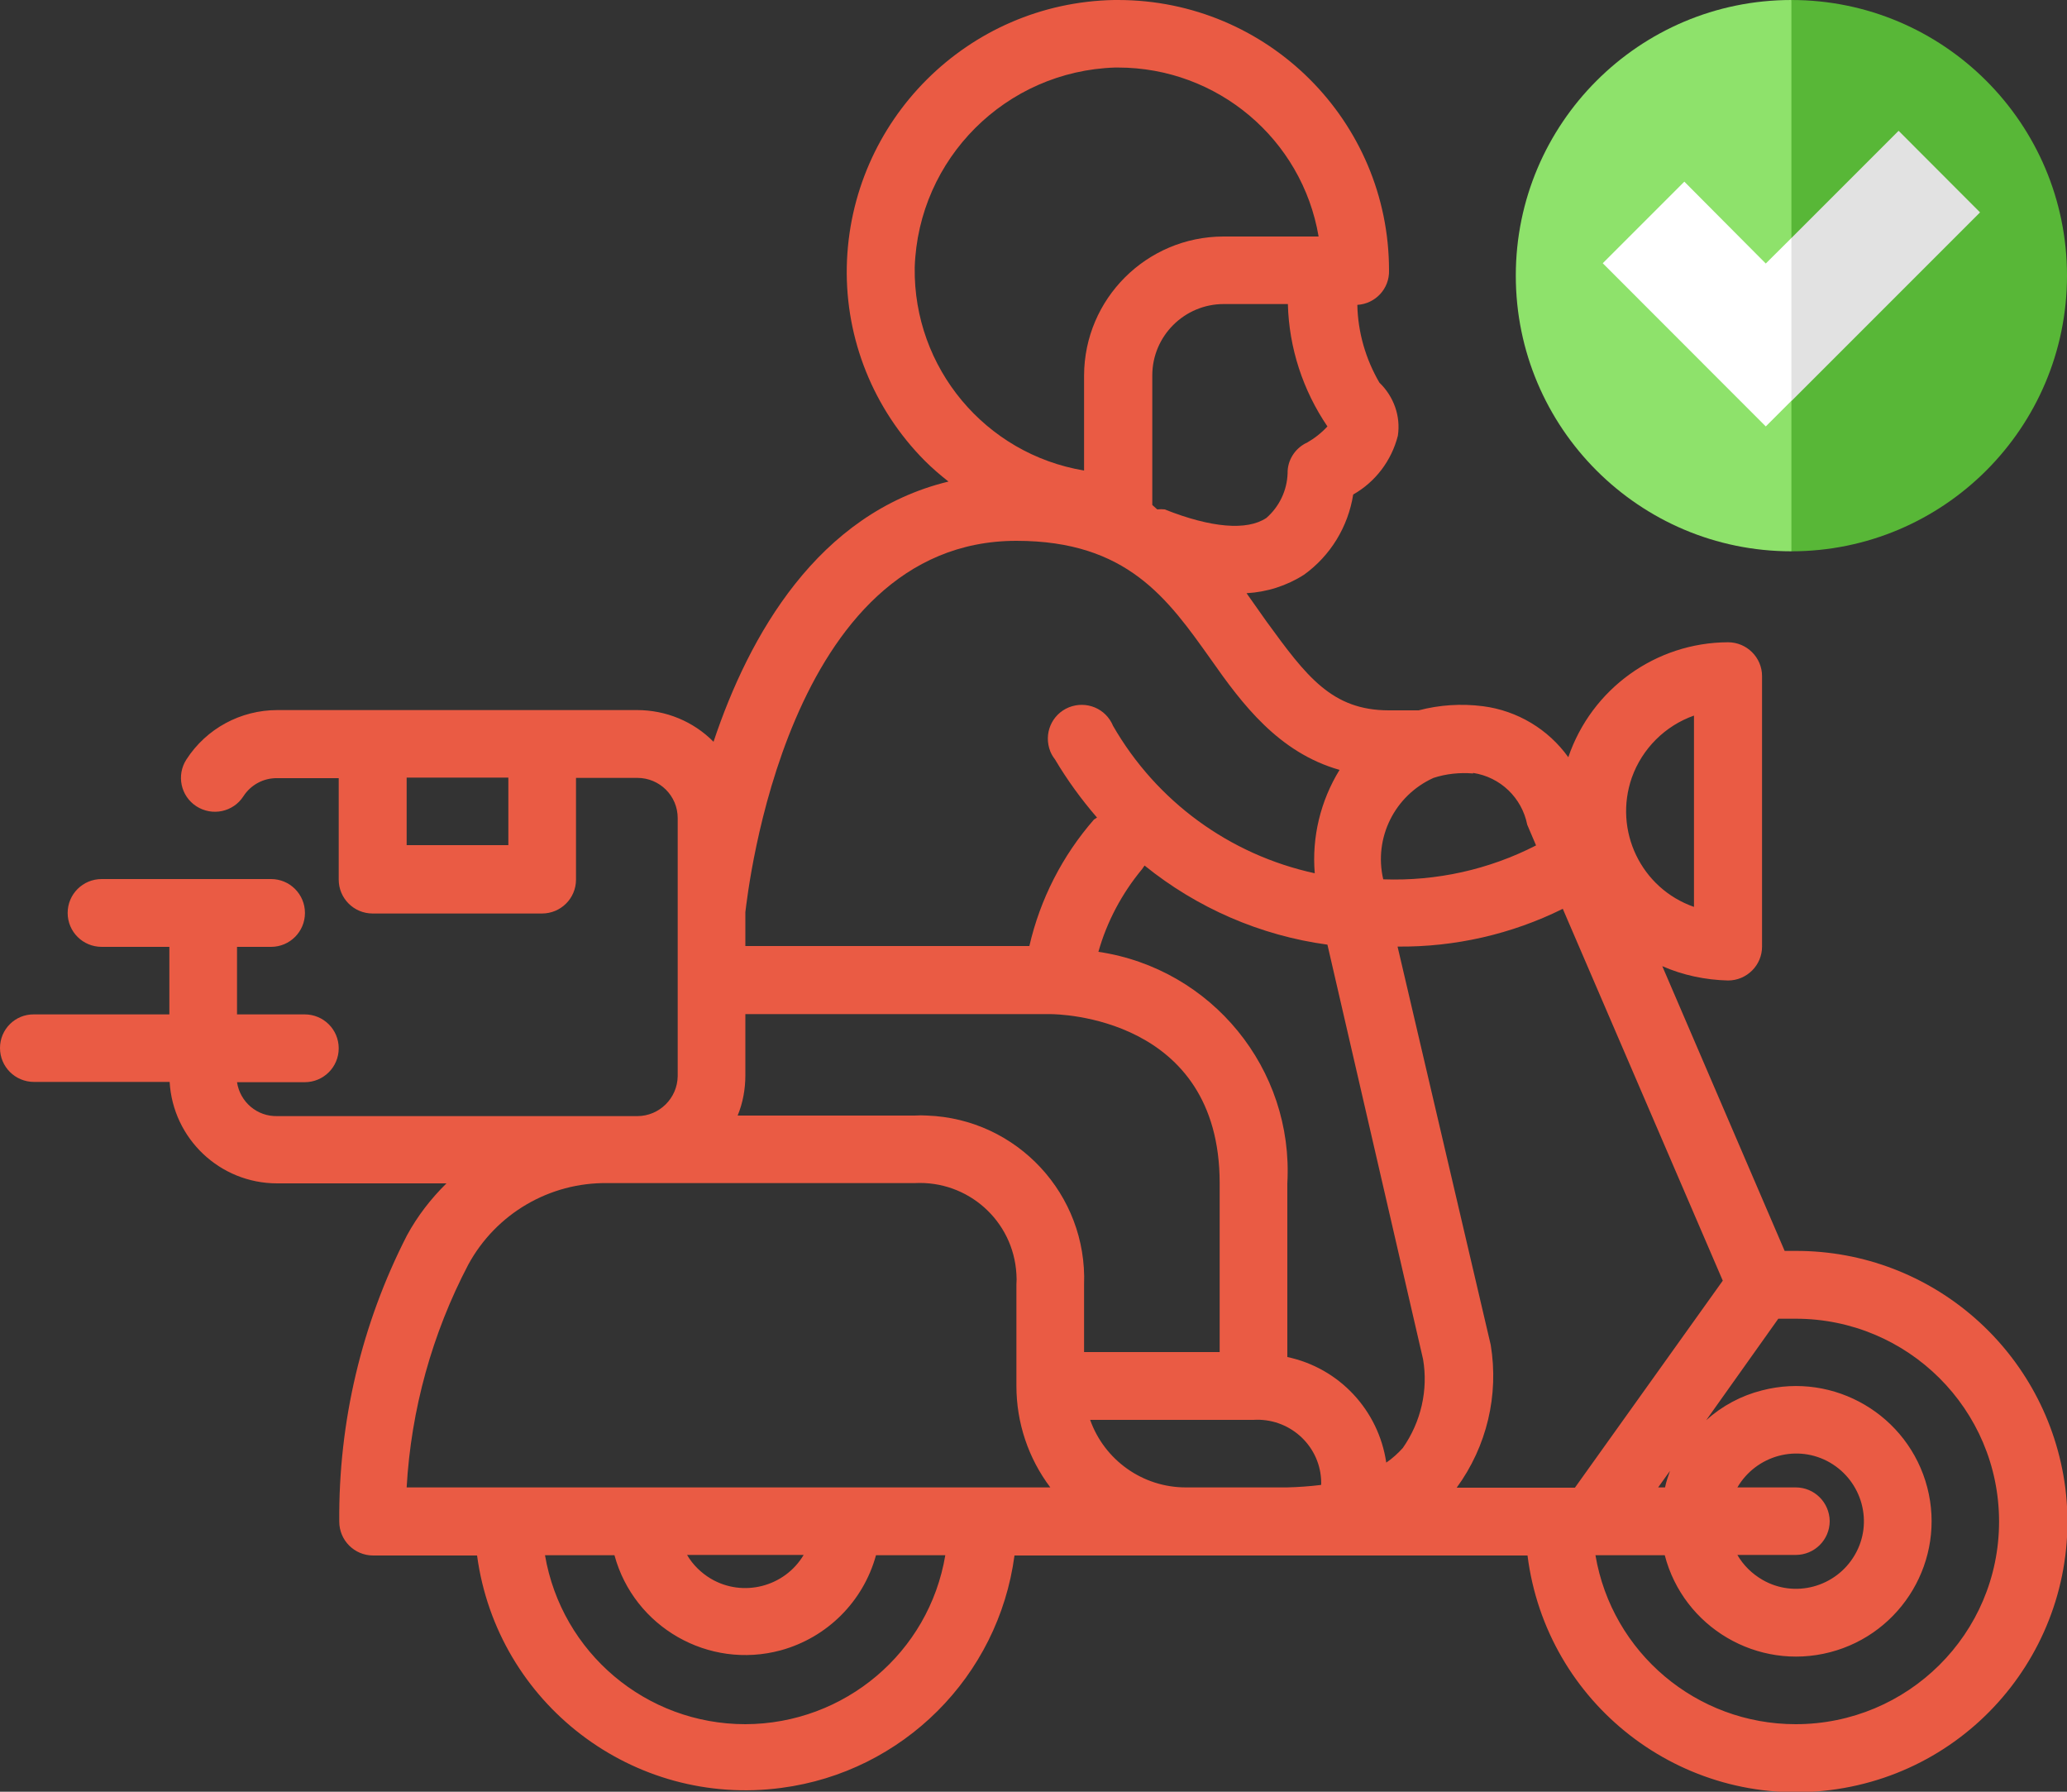 <svg width="15" height="13" viewBox="0 0 15 13" fill="none" xmlns="http://www.w3.org/2000/svg">
    <rect x="0" y="0" width="15" height="13" fill="#333333" stroke="none"/>
    <path d="M13.031 9.076H12.951L12.063 7.01C12.213 7.076 12.376 7.11 12.54 7.114C12.676 7.114 12.787 7.004 12.787 6.868V4.906C12.787 4.77 12.676 4.66 12.54 4.66C12.015 4.662 11.55 4.998 11.381 5.494C11.235 5.29 11.01 5.156 10.762 5.124C10.605 5.104 10.447 5.114 10.295 5.154H10.08C9.665 5.154 9.481 4.908 9.19 4.508L9.046 4.304C9.194 4.296 9.338 4.25 9.463 4.17C9.655 4.032 9.783 3.822 9.82 3.588C9.982 3.496 10.098 3.342 10.144 3.162C10.166 3.02 10.114 2.876 10.01 2.776C9.91 2.604 9.854 2.41 9.85 2.212C9.982 2.204 10.084 2.094 10.08 1.962C10.08 0.878 9.2 0 8.113 0C8.103 0 8.095 0 8.085 0C7.023 0.02 6.167 0.876 6.145 1.936C6.135 2.462 6.339 2.968 6.71 3.342C6.764 3.396 6.822 3.446 6.883 3.494C5.934 3.724 5.435 4.612 5.178 5.382C5.032 5.234 4.832 5.152 4.623 5.152H2.013C1.746 5.152 1.498 5.286 1.353 5.51C1.279 5.624 1.311 5.776 1.425 5.85C1.54 5.924 1.692 5.892 1.766 5.778C1.82 5.694 1.913 5.644 2.013 5.646H2.458V6.382C2.458 6.518 2.568 6.628 2.704 6.628H3.933C4.07 6.628 4.18 6.518 4.18 6.382V5.644H4.625C4.787 5.644 4.918 5.774 4.918 5.936V7.808C4.916 7.968 4.785 8.098 4.625 8.098H2.013C1.866 8.102 1.742 7.996 1.72 7.852H2.211C2.348 7.852 2.458 7.742 2.458 7.606C2.458 7.47 2.348 7.36 2.211 7.36H1.72V6.87H1.967C2.103 6.87 2.213 6.76 2.213 6.624C2.213 6.488 2.103 6.378 1.967 6.378H0.738C0.601 6.378 0.491 6.488 0.491 6.624C0.491 6.76 0.601 6.87 0.738 6.87H1.229V7.36H0.247C0.11 7.358 0 7.468 0 7.604C0 7.74 0.11 7.85 0.247 7.85H1.231C1.255 8.262 1.596 8.586 2.011 8.586H3.24C3.126 8.698 3.029 8.824 2.953 8.964C2.624 9.606 2.456 10.318 2.462 11.04C2.462 11.176 2.572 11.286 2.708 11.286H3.462C3.607 12.36 4.595 13.116 5.672 12.972C6.552 12.856 7.245 12.164 7.362 11.286H11.085C11.221 12.362 12.203 13.124 13.282 12.988C14.361 12.852 15.122 11.872 14.988 10.796C14.86 9.81 14.024 9.074 13.031 9.076ZM3.689 6.132H2.951V5.642H3.689V6.132ZM12.293 5.192V6.58C11.909 6.446 11.708 6.026 11.842 5.642C11.917 5.432 12.083 5.266 12.293 5.192ZM10.69 5.608C10.888 5.638 11.044 5.788 11.083 5.984L11.147 6.134C10.804 6.31 10.423 6.394 10.038 6.38C9.968 6.08 10.12 5.772 10.403 5.644C10.495 5.614 10.593 5.604 10.69 5.612V5.608ZM9.479 3.214C9.395 3.256 9.342 3.342 9.344 3.434C9.34 3.558 9.284 3.676 9.19 3.758C9.05 3.852 8.789 3.83 8.452 3.696C8.434 3.694 8.416 3.694 8.398 3.696L8.362 3.664V2.724C8.362 2.438 8.595 2.206 8.881 2.206H9.346C9.354 2.524 9.455 2.832 9.633 3.094C9.589 3.142 9.537 3.182 9.481 3.214H9.479ZM6.638 1.94C6.664 1.15 7.3 0.516 8.091 0.49H8.113C8.833 0.49 9.449 1.008 9.569 1.716H8.877C8.32 1.718 7.869 2.168 7.867 2.724V3.414C7.149 3.294 6.628 2.668 6.638 1.942V1.94ZM7.376 3.924C8.18 3.924 8.474 4.344 8.787 4.784C9.014 5.108 9.278 5.46 9.721 5.586C9.583 5.81 9.519 6.074 9.541 6.336C8.923 6.202 8.392 5.814 8.077 5.266C8.025 5.14 7.883 5.082 7.757 5.132C7.63 5.184 7.572 5.326 7.622 5.452C7.63 5.472 7.642 5.492 7.656 5.51C7.745 5.66 7.847 5.8 7.961 5.932L7.939 5.946C7.71 6.208 7.548 6.524 7.47 6.864H5.409V6.618C5.427 6.474 5.706 3.924 7.376 3.924ZM5.409 7.802V7.358H7.622C7.672 7.358 8.851 7.372 8.851 8.584V9.81H7.867V9.32C7.891 8.668 7.382 8.118 6.728 8.094C6.698 8.092 6.668 8.092 6.638 8.094H5.353C5.391 8.002 5.409 7.902 5.409 7.802ZM5.409 12.51C4.689 12.51 4.076 11.992 3.955 11.284H4.459C4.601 11.806 5.142 12.116 5.666 11.974C6.002 11.882 6.265 11.62 6.357 11.284H6.86C6.742 11.99 6.129 12.508 5.409 12.51ZM4.986 11.282H5.832C5.694 11.514 5.391 11.592 5.158 11.454C5.088 11.412 5.028 11.354 4.986 11.282ZM2.951 10.792C2.983 10.228 3.136 9.676 3.398 9.176C3.599 8.806 3.988 8.578 4.409 8.584H6.638C7.025 8.564 7.354 8.858 7.376 9.244C7.378 9.27 7.378 9.294 7.376 9.32V10.056C7.376 10.322 7.462 10.58 7.622 10.792H2.951ZM8.605 10.792C8.292 10.792 8.015 10.594 7.911 10.302H9.096C9.35 10.286 9.571 10.478 9.587 10.732C9.587 10.746 9.589 10.76 9.587 10.774C9.505 10.784 9.423 10.79 9.34 10.792H8.605ZM10.18 10.506C10.144 10.546 10.104 10.582 10.06 10.612C10.004 10.232 9.719 9.926 9.342 9.846V8.586C9.389 7.756 8.793 7.028 7.971 6.906C8.033 6.686 8.142 6.482 8.288 6.306C8.294 6.298 8.3 6.288 8.306 6.28C8.687 6.588 9.146 6.788 9.633 6.854L10.327 9.862C10.365 10.084 10.313 10.316 10.18 10.506ZM10.818 9.758L10.142 6.868C10.559 6.872 10.97 6.778 11.341 6.594L12.502 9.292L11.429 10.794H10.571C10.79 10.494 10.878 10.122 10.818 9.758ZM13.031 10.792H12.608C12.745 10.558 13.045 10.476 13.28 10.612C13.514 10.748 13.597 11.048 13.46 11.282C13.324 11.516 13.023 11.598 12.789 11.462C12.714 11.418 12.652 11.358 12.608 11.282H13.031C13.168 11.282 13.278 11.172 13.278 11.036C13.276 10.902 13.168 10.792 13.031 10.792ZM12.033 10.792L12.119 10.672C12.105 10.712 12.091 10.752 12.083 10.792H12.033ZM13.031 12.51C12.312 12.51 11.698 11.992 11.578 11.284H12.081C12.217 11.808 12.755 12.124 13.28 11.988C13.805 11.852 14.122 11.316 13.986 10.792C13.849 10.268 13.312 9.952 12.787 10.088C12.636 10.126 12.498 10.2 12.382 10.304L12.905 9.568C12.947 9.568 12.989 9.568 13.031 9.568C13.845 9.568 14.507 10.226 14.507 11.04C14.507 11.854 13.845 12.51 13.031 12.51Z" fill="#EA5B44"/>
    <g clip-path="url(#clip0_0_1)">
        <path d="M11 2C11 3.104 11.896 4 13 4L14.039 1.929L13 0C11.896 0 11 0.896 11 2Z" fill="#8EE26B"/>
        <path d="M13 0V4C14.104 4 15 3.104 15 2C15 0.896 14.104 0 13 0Z" fill="#58B737"/>
        <path d="M12.223 1.318L11.631 1.91L12.814 3.094L13 2.908L13.506 2L13 1.727L12.814 1.912L12.223 1.318Z" fill="white"/>
        <path d="M14.369 1.541L13.778 0.949L13 1.727V2.91L14.369 1.541Z" fill="#E2E2E2"/>
    </g>
    <defs>
        <clipPath id="clip0_0_1">
            <rect width="4" height="4" fill="white" transform="translate(11)"/>
        </clipPath>
    </defs>
</svg>
